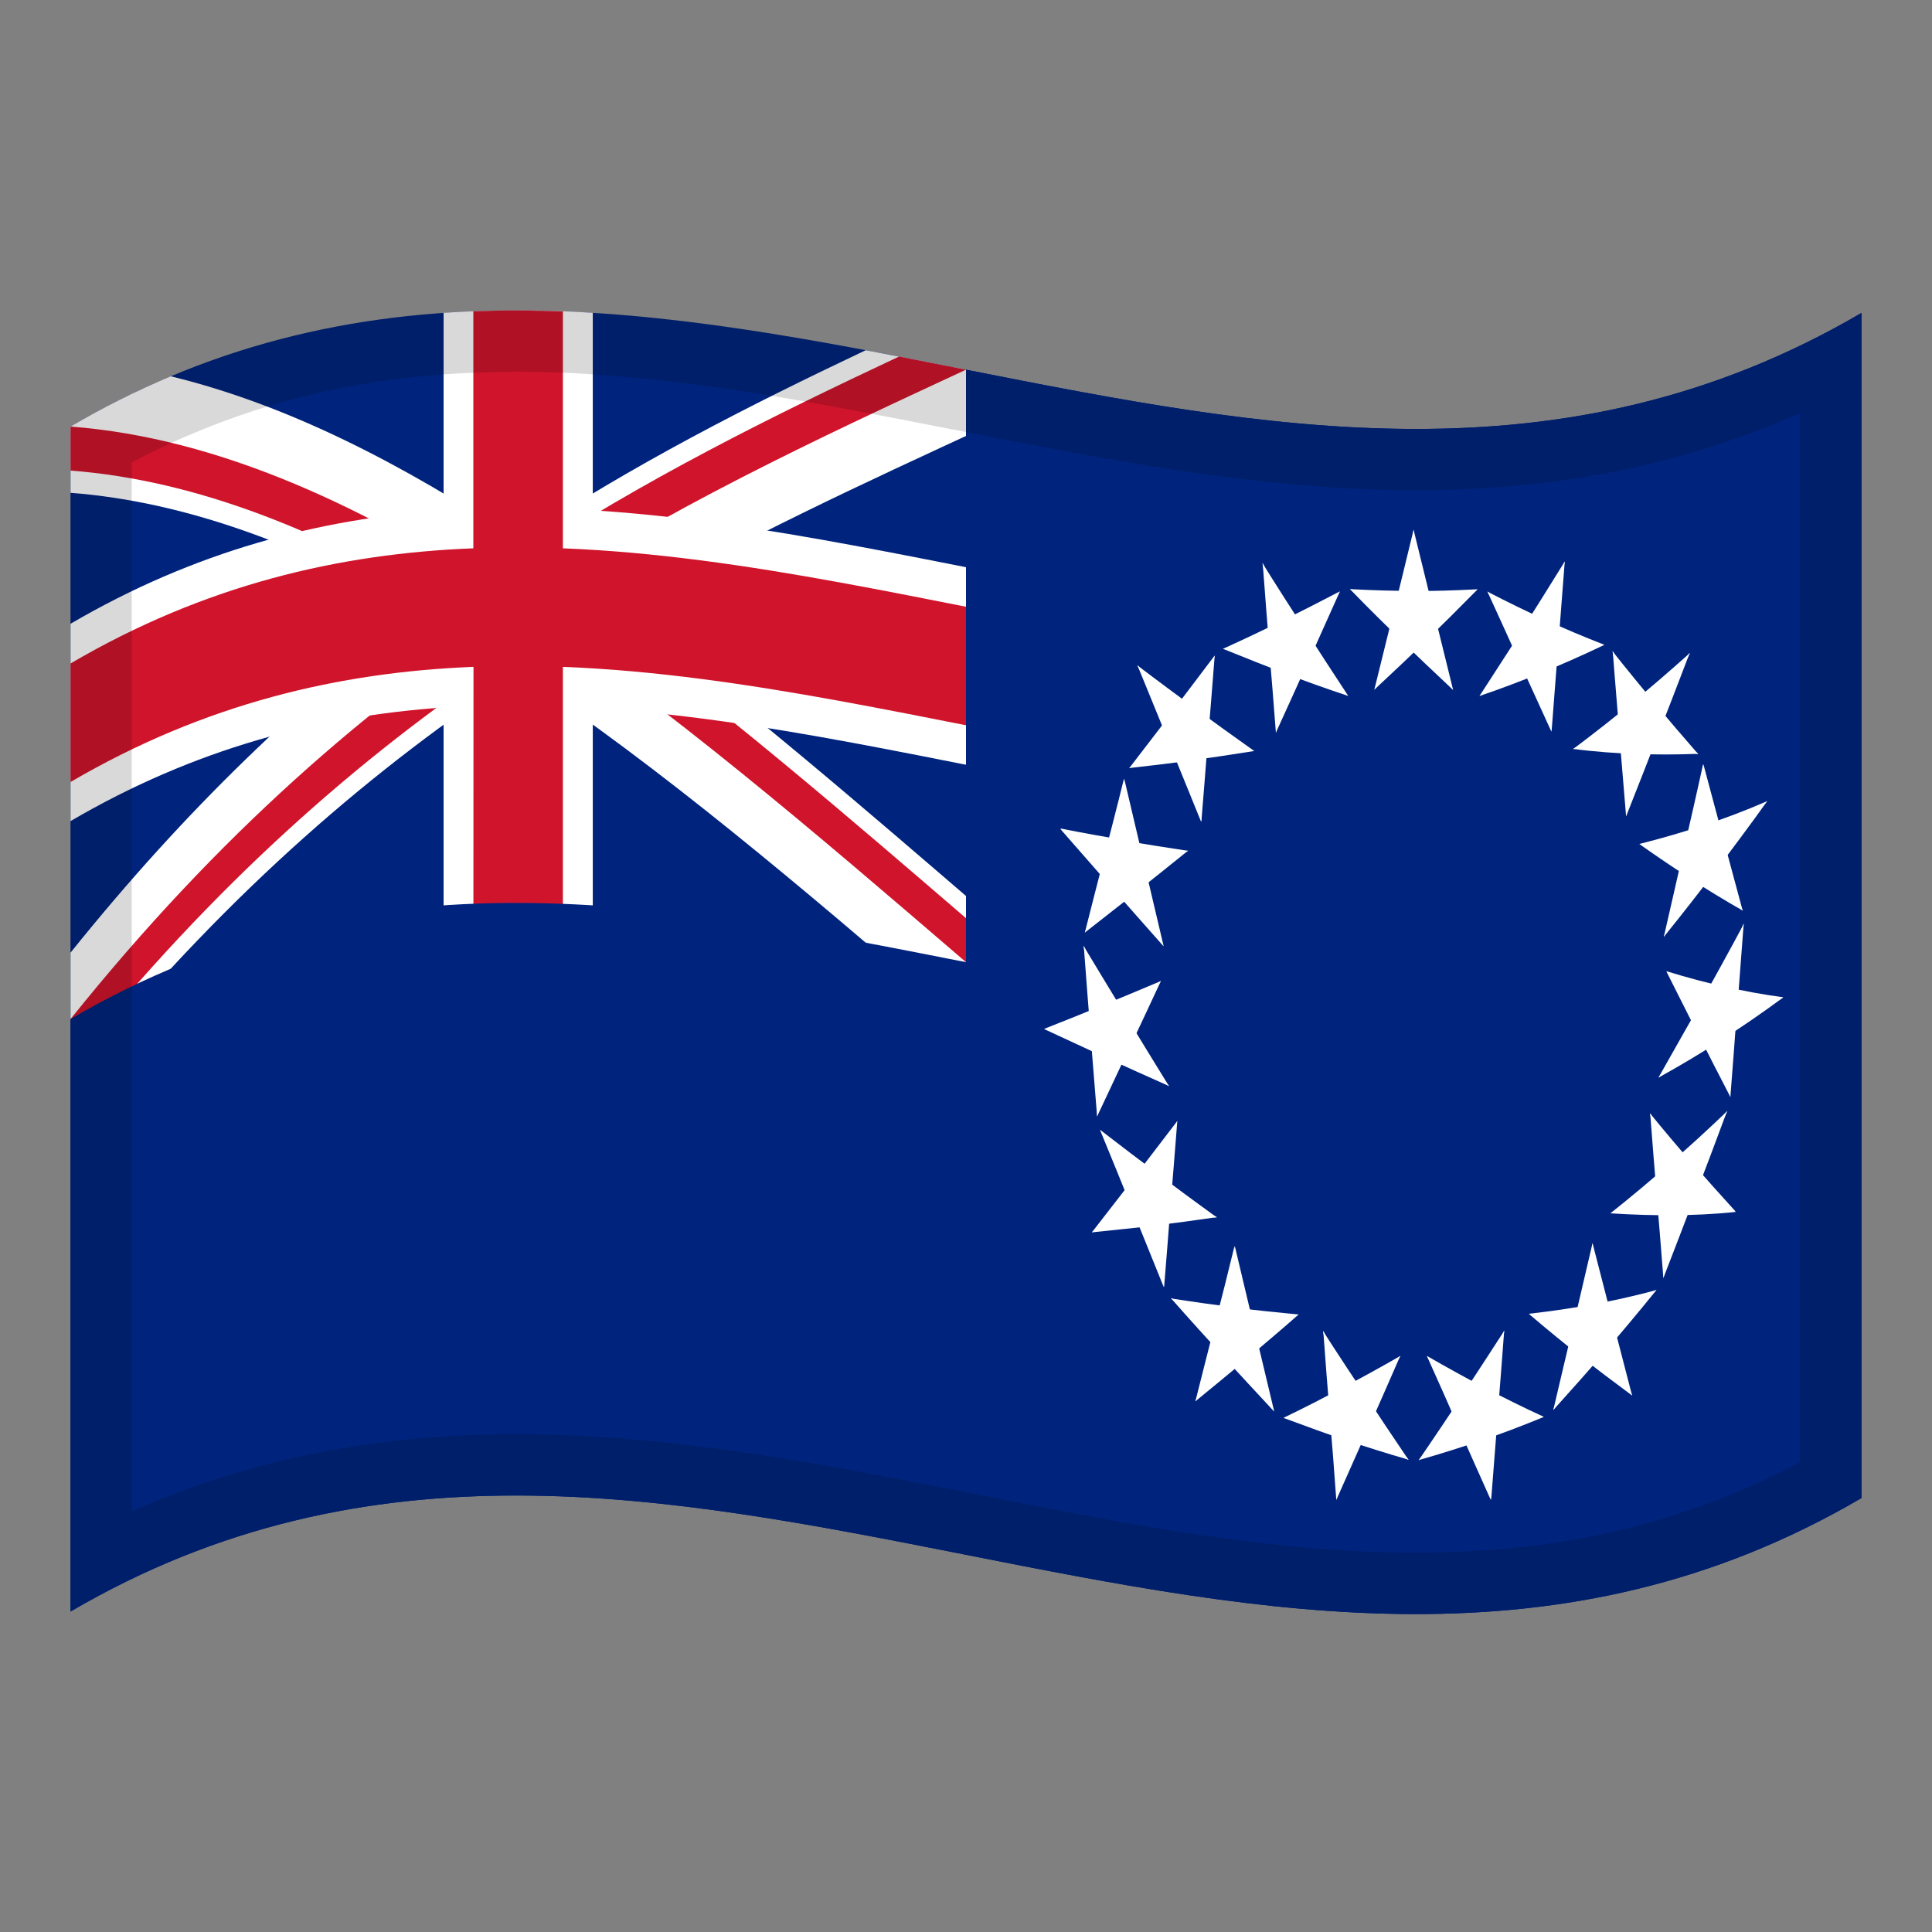 <!-- Generator: Adobe Illustrator 24.2.0, SVG Export Plug-In . SVG Version: 6.00 Build 0)  -->
<svg xmlns="http://www.w3.org/2000/svg" xmlns:xlink="http://www.w3.org/1999/xlink" version="1.1" id="Layer_1" x="0px" y="0px" viewBox="0 0 1260 1260" style="enable-background:new 0 0 1260 1260;" xml:space="preserve">
<rect x="0" y="0" width="1260" height="1260" fill="#808080" stroke="none"/>
<g>
	<g>
		<path d="M46,278.2V1051c389.3-227.9,778.7,153.9,1168-74V204.1C824.7,432,435.3,50.2,46,278.2z" fill="#00247D"/>
		<path d="M338,438.8c93,61.7,185.9,140.8,278.9,220.7c8.8-21.3,17.4-42.6,26.2-63.9c-79.9-68.7-159.9-138-239.8-197.2    C483.1,351.9,563,315.3,643,278.3c-4.3-12.4-8.8-24.8-13.1-37.2c-21.8-4.3-43.6-8.6-65.3-12.7c-75.5,35.8-151.1,74.1-226.6,124.1    c-75.6-50.2-151.1-88.8-226.7-107.1C88.7,255,66.9,265.9,46,278.2v43.2c75.6,5.8,151.1,34.5,226.7,77.3    C197.1,455.8,121.6,527.1,46,621.3v43.2c4.3,9,8.8,18,13.1,27.1C152.1,579,245,500.2,338,438.8z" fill="#FFFFFF"/>
		<g>
			<g>
				<g>
					<g>
						<defs>
							<path id="SVGID_1_" d="M46,278.2v193.2c227.1-132.9,454.2-58.5,681.3-18.5v193.2c-32.4-5.7-64.9-12.1-97.3-18.6         C435.3,460.2,240.7,293,46,278.2z M630,241.1c-97.3-19.2-194.7-38.4-292-38.6v515.1c-97.3-0.2-194.7,18.7-292,75.7V664.6         C240.7,421.8,435.3,331.5,630,241.1z"/>
						</defs>
						<clipPath id="SVGID_2_">
							<use xlink:href="#SVGID_1_" style="overflow:visible;"/>
						</clipPath>
						<g clip-path="url(#SVGID_2_)">
							<path d="M338,424.4c94.5,62.7,188.8,143.2,283.2,224.4l17.4-42.6c-85.6-73.6-171.3-147.8-257-209.3         c85.7-51.9,171.5-91.4,257.2-131l-8.8-24.8c-14.5-2.8-29-5.7-43.6-8.6c-82.8,38.9-165.5,79.7-248.4,134.3         c-82.9-54.9-165.6-96.1-248.4-111.7c-14.5,6.9-29,14.5-43.6,23v28.8c82.8,6.3,165.6,40.2,248.4,90         C211.6,456.7,128.8,532.3,46,635.6v28.8c2.9,6,5.9,12,8.8,18.1C149.2,567,243.5,486.8,338,424.4z" fill="#CF142B"/>
						</g>
					</g>
				</g>
			</g>
		</g>
		<path d="M386.7,204c-32.4-2.1-64.9-2.1-97.3,0l0,0C321.8,201.9,354.2,201.9,386.7,204z" fill="#FFFFFF"/>
		<path d="M289.3,719.3c32.4-2.1,64.9-2.1,97.3,0V461.7c113.5,6.9,227.1,35.6,340.7,55.6V388.4    c-113.5-19.9-227.1-48.5-340.7-55.6V204c-32.4-2.1-64.9-2.1-97.3,0v128.7c-81.2,5.7-162.2,26.7-243.3,74.1v128.7    c81.2-47.5,162.2-68.5,243.3-74.1V719.3z" fill="#FFFFFF"/>
		<path d="M367.2,203.1c-19.5-0.7-38.9-0.8-58.4-0.1l0,0C328.2,202.2,347.8,202.2,367.2,203.1L367.2,203.1z" fill="#CF142B"/>
		<path d="M308.7,718.2c19.5-0.7,38.9-0.6,58.4,0.1V434.9c120,4.7,240.1,35.5,360.1,56.6v-77.3    c-120-21.1-240.1-51.9-360.1-56.6V203.1c-19.5-0.7-38.9-0.8-58.4-0.1v154.6C221.2,361,133.5,381.4,46,432.7V510    c87.7-51.3,175.2-71.6,262.8-75.1L308.7,718.2L308.7,718.2z" fill="#CF142B"/>
		<path d="M630,241.1v386.4c-194.7-38.4-389.3-77-584,37.1V1051c389.3-227.9,778.7,153.9,1168-74V204.1    C1019.3,318.1,824.7,279.5,630,241.1z" fill="#00247D"/>
		<path d="M908.5,400.5c7.4,3.4,14.8,6.5,22.2,9.7c-2.9-21.5-5.9-43-8.8-64.7C917.5,363.8,913,382.1,908.5,400.5z" fill="#FFFFFF"/>
		<path d="M913.2,410.1c7.4-3.1,14.8-6.3,22.2-9.6c-4.5-18.3-9-36.6-13.5-55C919.1,367,916.2,388.5,913.2,410.1z" fill="#FFFFFF"/>
		<path d="M919.8,416.4c14.6-10.3,29.3-20.9,43.8-32.1c-14.6,0.8-29.3,1.2-43.8,1.2V416.4z" fill="#FFFFFF"/>
		<path d="M928.2,419.6c11.7-11.4,23.6-23.2,35.4-35.2c-16.4,4-32.9,7.4-49.1,10.2C919.1,402.9,923.7,411.3,928.2,419.6    z" fill="#FFFFFF"/>
		<path d="M912,404.7c11.8,15.3,23.8,30.5,35.7,45.3c-4.5-18.3-9-36.4-13.5-54.8C926.8,398.4,919.4,401.6,912,404.7z" fill="#FFFFFF"/>
		<path d="M912.2,416.1c11.7,11.5,23.7,22.8,35.4,33.8c-7.2-19.4-14.4-39-21.7-58.7    C921.5,399.6,916.9,407.9,912.2,416.1z" fill="#FFFFFF"/>
		<path d="M896.3,449.8c11.7-10.9,23.7-22.2,35.4-33.6c-4.5-8.3-9.2-16.6-13.7-25C910.7,410.9,903.5,430.4,896.3,449.8z    " fill="#FFFFFF"/>
		<path d="M896.3,449.8C908.2,435,920,420,932,404.7c-7.4-3.1-14.8-6.3-22.2-9.7C905.3,413.4,900.8,431.6,896.3,449.8z" fill="#FFFFFF"/>
		<path d="M915.8,419.5c4.5-8.3,9.2-16.6,13.7-25c-16.4-2.8-32.8-6.3-49.1-10.3C892.1,396.3,904,408,915.8,419.5z" fill="#FFFFFF"/>
		<path d="M924.2,416.4v-31c-14.6,0-29.3-0.4-43.8-1.2C894.9,395.4,909.5,406.1,924.2,416.4z" fill="#FFFFFF"/>
		<path d="M1008.6,431.6c4-21.7,7.9-43.6,11.9-65.4c-9.8,15.9-19.6,31.4-29.3,46.8    C997.1,419.3,1002.9,425.5,1008.6,431.6z" fill="#FFFFFF"/>
		<path d="M1016,424.4c1.4-19.4,3.1-38.9,4.5-58.3c-9.3,19.5-18.5,38.9-27.8,58C1000.5,424.4,1008.2,424.4,1016,424.4z" fill="#FFFFFF"/>
		<path d="M996.8,432.9c16.5-3.4,33-7.5,49.5-12.4c-13.4-5.2-26.7-10.8-40.1-17C1003.1,413.4,1000,423.2,996.8,432.9z" fill="#FFFFFF"/>
		<path d="M1003.5,439.5c14.3-5.8,28.5-12.1,42.8-18.9c-15.9-2.8-31.8-6.5-47.7-10.7    C1000.3,419.8,1001.8,429.7,1003.5,439.5z" fill="#FFFFFF"/>
		<path d="M1011.9,477c1.4-19.4,3.1-38.9,4.5-58.3c-7.8,0.1-15.4-0.1-23.3-0.3C999.5,438.1,1005.7,457.6,1011.9,477z" fill="#FFFFFF"/>
		<path d="M990,429.5c7.3,16,14.6,31.8,21.8,47.7l-1.6-65.4C1003.5,417.7,996.7,423.6,990,429.5z" fill="#FFFFFF"/>
		<path d="M964.9,453.9c14.3-4.8,28.5-10.3,42.8-16.1c-1.5-9.9-3.3-19.7-4.8-29.6C990.2,423.8,977.5,439.1,964.9,453.9z    " fill="#FFFFFF"/>
		<path d="M964.9,453.9c15.6-8.4,31.1-17.4,46.8-27c-5.8-6.1-11.5-12.3-17.3-18.6C984.4,423.8,974.5,439,964.9,453.9z" fill="#FFFFFF"/>
		<path d="M992,434.1c6.8-5.9,13.5-11.9,20.2-17.9c-14.1-9.7-28.1-19.8-42.2-30.5C977.5,402.1,984.8,418.1,992,434.1z" fill="#FFFFFF"/>
		<path d="M1000.7,434.8c3.2-9.9,6.3-19.5,9.5-29.4c-13.4-6.1-26.7-12.6-40.1-19.5    C980.4,402.4,990.6,418.7,1000.7,434.8z" fill="#FFFFFF"/>
		<path d="M1071.7,486.2c10.2-19.8,20.3-40,30.5-60.4c-13.4,12-26.7,23.5-40.1,34.4    C1065.3,468.8,1068.5,477.5,1071.7,486.2z" fill="#FFFFFF"/>
		<path d="M1080.2,482.3c7.3-18.7,14.6-37.6,21.8-56.5c-14,16-28.1,31.3-42.1,46.1    C1066.7,475.5,1073.5,478.9,1080.2,482.3z" fill="#FFFFFF"/>
		<path d="M1060.8,482.3c15.3,3.9,31,7,46.7,9.5c-9.7-11.1-19.6-22.7-29.3-34.4C1072.4,465.7,1066.6,474,1060.8,482.3z" fill="#FFFFFF"/>
		<path d="M1064.7,491.6c14.3,0.6,28.5,0.6,42.8,0c-12.7-10-25.3-20.5-38-31.4C1068,470.7,1066.2,481.2,1064.7,491.6z" fill="#FFFFFF"/>
		<path d="M1060.5,532.4c7.3-18.4,14.6-37,21.8-55.6c-6.8-3.4-13.4-6.8-20.2-10.4L1060.5,532.4z" fill="#FFFFFF"/>
		<path d="M1060.5,532.4c6.2-21.6,12.5-43.5,18.6-65.4c-7.7,3.1-15.4,6.1-23.3,8.8    C1057.4,494.7,1058.9,513.6,1060.5,532.4z" fill="#FFFFFF"/>
		<path d="M1068.9,491.8c1.5-10.5,3.2-20.9,4.8-31.4c-16,10.1-31.8,19.4-47.8,28    C1040.2,490.3,1054.6,491.3,1068.9,491.8z" fill="#FFFFFF"/>
		<path d="M1026,488.5c16.6-1.1,33.1-3,49.5-5.7c-3.2-8.6-6.3-17.2-9.5-25.8C1052.7,468,1039.3,478.5,1026,488.5z" fill="#FFFFFF"/>
		<path d="M1056.3,481.3c7.8-2.7,15.4-5.8,23.3-8.9c-9.3-15.8-18.5-31.6-27.8-47.8    C1053.2,443.6,1054.9,462.4,1056.3,481.3z" fill="#FFFFFF"/>
		<path d="M1063.6,485.7c5.8-8.2,11.5-16.6,17.3-25c-9.7-11.8-19.6-23.7-29.3-36    C1055.8,445.1,1059.7,465.5,1063.6,485.7z" fill="#FFFFFF"/>
		<path d="M1108.7,570c14.6-15.1,29.1-30.9,43.8-47.5c-14.5,6.3-29.1,11.8-43.8,16.6V570z" fill="#FFFFFF"/>
		<path d="M1117.1,570.3c11.7-15.4,23.7-31.4,35.4-47.8c-16.4,10.1-32.8,19.2-49.1,27.4    C1107.8,556.7,1112.5,563.6,1117.1,570.3z" fill="#FFFFFF"/>
		<path d="M1100.8,560.8c11.9,11.5,23.8,22.5,35.7,33c-4.5-16.6-9-33.3-13.5-50.1    C1115.6,549.6,1108.2,555.4,1100.8,560.8z" fill="#FFFFFF"/>
		<path d="M1101.2,572.3c11.8,7.7,23.6,14.9,35.4,21.6c-7.2-16.9-14.4-33.9-21.7-51.1    C1110.3,552.6,1105.8,562.5,1101.2,572.3z" fill="#FFFFFF"/>
		<path d="M1085.1,611c11.8-14.6,23.6-29.7,35.4-45.3c-4.5-6.7-9.2-13.5-13.7-20.4    C1099.6,567.4,1092.3,589.4,1085.1,611z" fill="#FFFFFF"/>
		<path d="M1085.1,611c11.9-18.5,23.8-37.5,35.7-56.9c-7.4-0.6-14.8-1.3-22.2-2.2C1094.1,571.7,1089.6,591.4,1085.1,611    z" fill="#FFFFFF"/>
		<path d="M1104.6,574.5c4.5-9.9,9.2-19.6,13.7-29.6c-16.3,2.7-32.7,4.5-49.1,5.6    C1080.9,558.8,1092.9,566.8,1104.6,574.5z" fill="#FFFFFF"/>
		<path d="M1113,568.5v-30.9c-14.6,4.9-29.1,9.1-43.8,12.8C1083.8,557.1,1098.4,563.1,1113,568.5z" fill="#FFFFFF"/>
		<path d="M1097.3,557.8c7.4,0.9,14.8,1.7,22.2,2.3c-2.9-20.6-5.8-41.1-8.8-61.7C1106.4,518.2,1101.8,538,1097.3,557.8z    " fill="#FFFFFF"/>
		<path d="M1102.2,565.8c7.4-5.6,14.8-11.1,22.2-17c-4.5-16.7-9-33.5-13.5-50.4C1107.9,520.8,1105,543.3,1102.2,565.8z" fill="#FFFFFF"/>
		<path d="M1113.5,674.7c16.5-7.1,33-15.2,49.5-24.3c-13.4-1.8-26.7-4.2-40.1-7.4    C1119.9,653.7,1116.7,664.2,1113.5,674.7z" fill="#FFFFFF"/>
		<path d="M1120.2,679.8c14.3-9,28.5-18.8,42.8-29.3c-15.9,1.2-31.8,1.5-47.7,0.8C1117,660.9,1118.6,670.3,1120.2,679.8    z" fill="#FFFFFF"/>
		<path d="M1128.5,715.4c1.5-19.8,3.1-39.6,4.5-59.4c-7.7,1.9-15.4,3.6-23.3,5C1116.2,679.3,1122.4,697.4,1128.5,715.4z    " fill="#FFFFFF"/>
		<path d="M1106.7,672.8c7.3,14.4,14.5,28.6,21.8,42.6l-1.6-65C1120.2,657.9,1113.4,665.5,1106.7,672.8z" fill="#FFFFFF"/>
		<path d="M1081.6,702.8c14.3-7.9,28.5-16.4,42.8-25.6c-1.5-9.5-3.3-19-4.8-28.5    C1106.9,667.2,1094.2,685.2,1081.6,702.8z" fill="#FFFFFF"/>
		<path d="M1081.6,702.8c15.6-11.7,31.1-24.2,46.7-37.4c-5.8-4.7-11.5-9.6-17.3-14.5    C1101.1,668.4,1091.2,685.7,1081.6,702.8z" fill="#FFFFFF"/>
		<path d="M1108.7,677.1c6.8-7.4,13.5-14.9,20.2-22.6c-14-6.3-28.1-13.2-42.1-20.9    C1094.2,648.2,1101.5,662.7,1108.7,677.1z" fill="#FFFFFF"/>
		<path d="M1117.4,675.7c3.2-10.5,6.3-21.1,9.5-31.7c-13.4-2.9-26.7-6.5-40.1-10.6    C1097.1,647.9,1107.3,662,1117.4,675.7z" fill="#FFFFFF"/>
		<path d="M1125.4,670.7c4-22.7,7.9-45.5,11.9-68.2c-9.8,18.3-19.6,36-29.3,53.5C1113.8,661,1119.6,665.9,1125.4,670.7z    " fill="#FFFFFF"/>
		<path d="M1132.7,661.7c1.4-19.8,3.1-39.6,4.5-59.4c-9.3,21.7-18.5,43.3-27.8,64.5    C1117.2,665.4,1125,663.7,1132.7,661.7z" fill="#FFFFFF"/>
		<path d="M1085.3,783.2c15.3,3.1,31,5.5,46.7,7c-9.7-10.7-19.6-21.6-29.3-33C1096.8,766.2,1091,774.7,1085.3,783.2z" fill="#FFFFFF"/>
		<path d="M1089.1,792.6c14.3-0.1,28.6-0.7,42.8-2.2c-12.7-9.2-25.3-19.1-38-29.5C1092.3,771.3,1090.7,782,1089.1,792.6    z" fill="#FFFFFF"/>
		<path d="M1084.8,833.5c7.3-18.7,14.5-37.7,21.8-56.8c-6.8-2.9-13.4-6.1-20.2-9.3L1084.8,833.5z" fill="#FFFFFF"/>
		<path d="M1084.8,833.5c6.2-22,12.5-44.2,18.6-66.5c-7.7,3.6-15.5,6.9-23.3,10C1081.9,795.9,1083.3,814.6,1084.8,833.5    z" fill="#FFFFFF"/>
		<path d="M1093.2,792.5c1.6-10.6,3.3-21.1,4.8-31.7c-16,10.9-31.8,21.1-47.7,30.5    C1064.7,792.2,1079,792.7,1093.2,792.5z" fill="#FFFFFF"/>
		<path d="M1050.4,791.2c16.7-1.9,33.2-4.6,49.5-8.1c-3.2-8.4-6.3-16.9-9.5-25.4    C1077.1,769.4,1063.7,780.6,1050.4,791.2z" fill="#FFFFFF"/>
		<path d="M1080.7,782.6c7.8-3.1,15.4-6.5,23.3-10.1c-9.3-15.2-18.5-30.7-27.8-46.4    C1077.6,745,1079.2,763.8,1080.7,782.6z" fill="#FFFFFF"/>
		<path d="M1088.1,786.7c5.9-8.6,11.5-17.2,17.3-25.9c-9.7-11.1-19.6-22.8-29.3-34.7    C1080.1,746.4,1084.1,766.5,1088.1,786.7z" fill="#FFFFFF"/>
		<path d="M1096,786.6c10.2-20.4,20.3-41,30.5-62c-13.4,12.8-26.7,25-40.1,36.5C1089.7,769.7,1092.9,778.1,1096,786.6z" fill="#FFFFFF"/>
		<path d="M1104.6,782.3c7.3-19.1,14.6-38.3,21.8-57.8c-14,16.7-28.1,32.9-42.1,48.3    C1091.1,776.2,1097.8,779.3,1104.6,782.3z" fill="#FFFFFF"/>
		<path d="M1028.7,871.7c11.9,13.2,23.8,25.9,35.7,38.4c-4.5-17.3-9-34.7-13.5-52.1    C1043.5,862.7,1036.1,867.3,1028.7,871.7z" fill="#FFFFFF"/>
		<path d="M1029,883.1c11.7,9.4,23.7,18.3,35.4,27c-7.2-18-14.4-36.1-21.7-54.4C1038.2,864.9,1033.7,874,1029,883.1z" fill="#FFFFFF"/>
		<path d="M1013,919.6c11.7-13,23.7-26.4,35.4-40.1c-4.5-7.3-9.2-14.9-13.7-22.5C1027.4,878.1,1020.2,899,1013,919.6z" fill="#FFFFFF"/>
		<path d="M1013,919.6c11.9-16.9,23.8-34.1,35.7-51.7c-7.4-1.7-14.8-3.6-22.2-5.5C1021.9,881.6,1017.5,900.7,1013,919.6    z" fill="#FFFFFF"/>
		<path d="M1032.5,885.9c4.5-9.1,9.2-18.3,13.7-27.5c-16.4,0.2-32.8-0.2-49.1-1.5    C1008.8,866.9,1020.7,876.6,1032.5,885.9z" fill="#FFFFFF"/>
		<path d="M1040.9,881.2v-30.9c-14.5,2.7-29.3,4.9-43.8,6.5C1011.6,865.5,1026.3,873.6,1040.9,881.2z" fill="#FFFFFF"/>
		<path d="M1025.2,868.2c7.4,2,14.8,3.9,22.2,5.6c-2.9-21-5.8-42-8.8-63C1034.2,829.8,1029.7,849,1025.2,868.2z" fill="#FFFFFF"/>
		<path d="M1029.9,876.9c7.4-4.4,14.8-9,22.2-13.8c-4.5-17.4-9-34.9-13.5-52.4C1035.8,832.8,1032.9,854.8,1029.9,876.9z    " fill="#FFFFFF"/>
		<path d="M1036.5,882c14.6-12.9,29.1-26.6,43.8-40.7c-14.5,4-29.3,7.2-43.8,9.9V882z" fill="#FFFFFF"/>
		<path d="M1044.9,883.6c11.8-13.6,23.7-27.8,35.4-42.3c-16.4,7.3-32.8,14.1-49.1,19.8    C1035.8,868.7,1040.4,876.1,1044.9,883.6z" fill="#FFFFFF"/>
		<path d="M972.5,978.2c1.4-19.3,3.1-38.6,4.5-58c-7.8-0.5-15.5-1-23.3-1.9C959.9,938.4,966.1,958.2,972.5,978.2z" fill="#FFFFFF"/>
		<path d="M950.4,929.2c7.3,16.5,14.6,32.8,21.8,48.9l-1.6-65.5C964,918.2,957.2,923.8,950.4,929.2z" fill="#FFFFFF"/>
		<path d="M925.3,952.2c14.3-4,28.5-8.6,42.8-13.4c-1.5-10-3.3-20-4.8-29.9C950.6,923.6,938.1,938.1,925.3,952.2z" fill="#FFFFFF"/>
		<path d="M925.3,952.2c15.6-7.5,31.1-15.5,46.8-24.2c-5.8-6.5-11.5-13-17.3-19.6C944.9,923.2,935.2,937.8,925.3,952.2z    " fill="#FFFFFF"/>
		<path d="M952.6,934c6.8-5.5,13.4-11,20.2-16.6c-14.1-10.6-28.1-21.6-42.2-33C938.1,901,945.4,917.5,952.6,934z" fill="#FFFFFF"/>
		<path d="M961.2,935.1c3.2-9.6,6.3-19.1,9.5-28.8c-13.4-6.9-26.7-14.3-40.1-22C941,901.5,951.2,918.5,961.2,935.1z" fill="#FFFFFF"/>
		<path d="M969.2,932.5c4-21.5,7.9-43,11.9-64.7c-9.8,15.2-19.6,30.1-29.3,44.9C957.6,919.4,963.3,926,969.2,932.5z" fill="#FFFFFF"/>
		<path d="M976.5,925.9c1.5-19.3,3.1-38.6,4.5-58.1c-9.3,18.9-18.5,37.6-27.8,56.2C961,924.8,968.9,925.4,976.5,925.9z" fill="#FFFFFF"/>
		<path d="M957.3,933c16.5-2.3,33-5.2,49.5-9c-13.4-6.1-26.7-12.8-40.1-19.7C963.6,913.9,960.4,923.5,957.3,933z" fill="#FFFFFF"/>
		<path d="M964,940.2c14.3-4.8,28.5-10.2,42.8-16.1c-16-4-31.8-8.6-47.7-14C960.7,920.1,962.4,930.1,964,940.2z" fill="#FFFFFF"/>
		<path d="M871.5,978.2c7.3-16.3,14.6-32.7,21.8-49c-6.8-5.4-13.5-10.9-20.2-16.5L871.5,978.2z" fill="#FFFFFF"/>
		<path d="M871.5,978.2c6.2-20,12.5-39.9,18.6-59.8c-7.8,0.7-15.5,1.5-23.3,1.9C868.7,939.6,870.1,958.9,871.5,978.2z" fill="#FFFFFF"/>
		<path d="M880,940.1c1.6-10,3.3-20,4.8-30c-16,5.2-31.8,10.2-47.8,14.6C851.5,930.1,865.8,935.3,880,940.1z" fill="#FFFFFF"/>
		<path d="M837.2,924.6c16.5,3.2,33,6,49.5,8.3c-3.2-9.6-6.3-19.1-9.5-28.8C863.9,911.4,850.5,918.2,837.2,924.6z" fill="#FFFFFF"/>
		<path d="M867.5,925.9c7.7-0.6,15.4-1.2,23.3-1.9c-9.3-18.5-18.5-37.2-27.8-56.1C864.4,887.3,865.9,906.6,867.5,925.9z    " fill="#FFFFFF"/>
		<path d="M874.8,932.5c5.8-6.5,11.5-13.2,17.3-19.8c-9.8-14.8-19.6-29.6-29.3-44.7C866.9,889.5,870.8,911,874.8,932.5z    " fill="#FFFFFF"/>
		<path d="M882.8,935.1c10.2-16.8,20.4-33.7,30.5-50.8c-13.4,7.7-26.7,15-40.1,22L882.8,935.1z" fill="#FFFFFF"/>
		<path d="M891.4,933.9c7.3-16.5,14.6-33,21.8-49.6c-14.1,11.4-28.1,22.5-42.2,33.1C877.9,923,884.6,928.4,891.4,933.9z    " fill="#FFFFFF"/>
		<path d="M871.9,928.1c15.6,8.4,31.1,16.5,46.7,24c-9.8-14.5-19.6-29.1-29.3-43.9C883.6,915,877.8,921.6,871.9,928.1z" fill="#FFFFFF"/>
		<path d="M875.9,938.6c14.3,4.8,28.5,9.3,42.8,13.4c-12.7-14.2-25.3-28.7-38-43.5C879.1,918.8,877.4,928.7,875.9,938.6    z" fill="#FFFFFF"/>
		<path d="M779.6,913.9c11.8-9.7,23.7-19.4,35.4-29.3c-4.5-8.9-9.2-17.8-13.7-26.7C794,876.7,786.8,895.2,779.6,913.9z" fill="#FFFFFF"/>
		<path d="M779.6,913.9c11.9-13.4,23.8-27.1,35.7-40.8c-7.4-4-14.8-8.2-22.2-12.4C788.5,878.4,784.1,896.2,779.6,913.9z    " fill="#FFFFFF"/>
		<path d="M799.1,886c4.5-7.8,9.2-15.4,13.7-23.3c-16.4-5-32.9-10.3-49.1-16C775.4,860,787.2,873,799.1,886z" fill="#FFFFFF"/>
		<path d="M807.5,883.9V853c-14.5-1.9-29.1-3.9-43.8-6.2C778.2,859.3,792.8,871.7,807.5,883.9z" fill="#FFFFFF"/>
		<path d="M791.7,866c7.4,4.2,14.8,8.3,22.2,12.4l-8.8-65.7C800.8,830.5,796.3,848.2,791.7,866z" fill="#FFFFFF"/>
		<path d="M796.6,876.2c7.4-2.2,14.8-4.4,22.2-6.8c-4.5-18.9-9-37.8-13.5-56.8C802.4,833.9,799.4,855,796.6,876.2z" fill="#FFFFFF"/>
		<path d="M803.1,883.4c14.6-8.4,29.1-17.1,43.8-26.1c-14.5-1.4-29.1-2.9-43.8-4.8V883.4z" fill="#FFFFFF"/>
		<path d="M811.5,887.6c11.7-9.9,23.7-20,35.4-30.3c-16.4,1.5-32.9,2.7-49.1,3.6C802.3,869.7,807,878.7,811.5,887.6z" fill="#FFFFFF"/>
		<path d="M795.3,870.6c11.9,16.8,23.8,33.4,35.7,49.9c-4.5-18.8-9-37.7-13.5-56.6C810.1,866.3,802.7,868.4,795.3,870.6    z" fill="#FFFFFF"/>
		<path d="M795.5,882.2c11.8,12.9,23.7,25.7,35.4,38.3c-7.2-20.4-14.4-41-21.7-61.5    C804.8,866.7,800.2,874.5,795.5,882.2z" fill="#FFFFFF"/>
		<path d="M712.1,803.7c14.3-1.5,28.5-2.9,42.8-4.6c-1.5-10.3-3.3-20.7-4.8-31C737.4,780.1,724.8,791.9,712.1,803.7z" fill="#FFFFFF"/>
		<path d="M712.1,803.7c15.6-4.6,31.1-9.5,46.7-14.4c-5.8-7.8-11.5-15.6-17.3-23.5C731.7,778.5,721.9,791.1,712.1,803.7    z" fill="#FFFFFF"/>
		<path d="M739.4,790.9c6.8-4,13.4-8.1,20.2-12.1c-14.1-13.8-28.1-27.8-42.2-41.9C724.9,755,732.1,772.9,739.4,790.9z" fill="#FFFFFF"/>
		<path d="M748,794c3.2-8.9,6.3-17.9,9.5-26.7c-13.4-10-26.7-20.2-40.1-30.5C727.7,756,737.8,775,748,794z" fill="#FFFFFF"/>
		<path d="M755.9,793.1c4-20.6,7.9-41.3,11.9-62c-9.8,12.8-19.6,25.6-29.3,38.3C744.3,777.3,750.1,785.2,755.9,793.1z" fill="#FFFFFF"/>
		<path d="M763.3,788.1c1.4-19,3.1-38,4.5-56.9c-9.3,16.7-18.5,33.4-27.8,49.9C747.8,783.5,755.6,785.8,763.3,788.1z" fill="#FFFFFF"/>
		<path d="M744.1,791.1c16.5,1.2,33,2.2,49.5,2.9c-13.4-9.7-26.7-19.5-40.1-29.6C750.4,773.2,747.2,782.2,744.1,791.1z" fill="#FFFFFF"/>
		<path d="M750.8,799.5c14.3-1.7,28.5-3.6,42.8-5.7c-15.9-8.2-31.8-16.7-47.7-25.4C747.5,778.9,749.2,789.2,750.8,799.5    z" fill="#FFFFFF"/>
		<path d="M759.2,839.4c1.5-19,3.1-38,4.5-56.9c-7.8-2.3-15.4-4.6-23.3-7C746.7,796.9,752.9,818.2,759.2,839.4z" fill="#FFFFFF"/>
		<path d="M737.2,785.6c7.3,18,14.5,35.9,21.8,53.9l-1.6-65.9C750.8,777.6,744,781.6,737.2,785.6z" fill="#FFFFFF"/>
		<path d="M723.8,691c1.6-9.9,3.2-19.5,4.8-29.4c-16,3.3-31.8,6.4-47.7,9.5C695.3,677.7,709.5,684.4,723.8,691z" fill="#FFFFFF"/>
		<path d="M681,671c16.5,4.7,33,9.3,49.5,13.8c-3.2-10-6.3-20-9.5-29.9C707.7,660.4,694.4,665.7,681,671z" fill="#FFFFFF"/>
		<path d="M711.3,675.3c7.8,0.3,15.5,0.6,23.3,0.9c-9.3-19.7-18.5-39.6-27.8-59.4C708.3,636.3,709.7,655.8,711.3,675.3z    " fill="#FFFFFF"/>
		<path d="M718.6,682.7c5.9-5.9,11.5-11.8,17.3-17.6c-9.8-16.1-19.6-32.1-29.3-48.3    C710.8,638.8,714.7,660.9,718.6,682.7z" fill="#FFFFFF"/>
		<path d="M726.6,686.4c10.2-15.4,20.3-31,30.5-46.6c-13.4,5.7-26.7,11.2-40.1,16.7    C720.2,666.5,723.4,676.4,726.6,686.4z" fill="#FFFFFF"/>
		<path d="M735.3,686.3c7.3-15.4,14.6-31,21.8-46.5c-14.1,9.3-28.1,18.5-42.1,27.5C721.7,673.6,728.5,680,735.3,686.3z" fill="#FFFFFF"/>
		<path d="M715.7,678.1c15.6,10.3,31.1,20.4,46.7,30.3c-9.8-15.9-19.6-31.8-29.3-48    C727.3,666.3,721.6,672.2,715.7,678.1z" fill="#FFFFFF"/>
		<path d="M719.6,689c14.3,6.5,28.5,13,42.8,19.3c-12.7-16.2-25.3-32.3-38-48.6C722.9,669.5,721.3,679.3,719.6,689z" fill="#FFFFFF"/>
		<path d="M715.5,728.1c7.3-15.4,14.5-30.9,21.8-46.4c-6.8-6.3-13.4-12.7-20.2-19L715.5,728.1z" fill="#FFFFFF"/>
		<path d="M715.5,728.1c6.2-19.1,12.5-38.4,18.6-57.5c-7.8-0.2-15.5-0.6-23.3-0.9C712.4,689,713.9,708.6,715.5,728.1z" fill="#FFFFFF"/>
		<path d="M726.9,581c4.5-7.6,9.2-15,13.7-22.6c-16.4-5.8-32.8-11.8-49.1-17.8C703.3,554,715.1,567.5,726.9,581z" fill="#FFFFFF"/>
		<path d="M735.3,579.2v-30.9c-14.5-2.5-29.3-5.1-43.8-8C706.1,553.5,720.7,566.4,735.3,579.2z" fill="#FFFFFF"/>
		<path d="M719.6,560.6c7.4,4.5,14.8,9,22.2,13.4c-2.9-22-5.9-44.1-8.8-66.1C728.7,525.5,724.1,543.1,719.6,560.6z" fill="#FFFFFF"/>
		<path d="M724.5,571c7.4-1.9,14.8-3.8,22.2-5.7c-4.5-19.1-9-38.3-13.5-57.4L724.5,571z" fill="#FFFFFF"/>
		<path d="M731,578.6c14.6-7.8,29.3-15.8,43.8-23.7c-14.5-2.2-29.3-4.5-43.8-7.1V578.6z" fill="#FFFFFF"/>
		<path d="M739.4,583.1c11.7-9.3,23.7-18.8,35.4-28.3c-16.4,0.6-32.9,0.8-49.1,1C730.2,564.8,734.9,573.9,739.4,583.1z" fill="#FFFFFF"/>
		<path d="M723.2,565.4c11.9,17.3,23.8,34.5,35.7,51.7c-4.5-19.1-9-38.2-13.5-57.3C737.9,561.7,730.6,563.6,723.2,565.4    z" fill="#FFFFFF"/>
		<path d="M723.4,577c11.7,13.4,23.7,26.8,35.4,40.1c-7.2-20.8-14.4-41.8-21.7-62.7C732.6,562,728.1,569.4,723.4,577z" fill="#FFFFFF"/>
		<path d="M707.5,608.2c11.7-9.1,23.6-18.5,35.4-27.8c-4.5-9-9.2-18.3-13.7-27.4C721.9,571.4,714.7,589.8,707.5,608.2z" fill="#FFFFFF"/>
		<path d="M707.5,608.2c11.9-13,23.8-26.1,35.7-39.3c-7.4-4.4-14.8-8.9-22.2-13.4C716.4,573.1,712,590.6,707.5,608.2z" fill="#FFFFFF"/>
		<path d="M763.8,487.7c6.8-4.1,13.4-8.2,20.2-12.4c-14.1-13.7-28.1-27.4-42.2-41.4    C749.2,451.9,756.5,469.8,763.8,487.7z" fill="#FFFFFF"/>
		<path d="M772.3,490.7c3.2-9,6.3-17.9,9.5-26.9c-13.4-9.9-26.7-19.7-40.1-29.9C752.1,453,762.3,471.9,772.3,490.7z" fill="#FFFFFF"/>
		<path d="M780.4,489.6c4-20.7,7.9-41.4,11.8-62.1c-9.8,13-19.6,25.9-29.3,38.7C768.6,474.1,774.5,481.9,780.4,489.6z" fill="#FFFFFF"/>
		<path d="M787.7,484.5c1.4-19,3.1-38,4.5-56.9c-9.3,16.9-18.5,33.7-27.8,50.3C772.2,480.2,779.9,482.4,787.7,484.5z" fill="#FFFFFF"/>
		<path d="M768.5,487.7c16.5,1,33,1.7,49.5,2.1c-13.4-9.5-26.7-19.1-40.1-28.9C774.8,469.9,771.6,478.8,768.5,487.7z" fill="#FFFFFF"/>
		<path d="M775.1,496.1c14.3-1.9,28.5-4,42.8-6.3c-15.9-7.9-31.8-16.2-47.8-24.6C771.9,475.6,773.6,485.9,775.1,496.1z" fill="#FFFFFF"/>
		<path d="M783.5,535.9c1.5-19,3.1-38,4.5-57c-7.7-2.2-15.5-4.4-23.3-6.7C771.1,493.5,777.3,514.7,783.5,535.9z" fill="#FFFFFF"/>
		<path d="M761.6,482.5c7.3,17.9,14.5,35.7,21.8,53.6l-1.6-65.8C775.1,474.3,768.4,478.4,761.6,482.5z" fill="#FFFFFF"/>
		<path d="M736.5,500.9c14.3-1.6,28.5-3.3,42.8-5.2c-1.5-10.3-3.3-20.7-4.8-31C761.8,476.8,749.2,488.9,736.5,500.9z" fill="#FFFFFF"/>
		<path d="M736.5,500.9c15.6-4.8,31.1-9.9,46.7-15c-5.8-7.8-11.5-15.4-17.3-23.3C756.1,475.4,746.3,488.2,736.5,500.9z" fill="#FFFFFF"/>
		<path d="M828,425.4c7.7-0.2,15.5-0.6,23.3-1.1c-9.3-18.9-18.5-38-27.8-57.1C825,386.6,826.4,405.9,828,425.4z" fill="#FFFFFF"/>
		<path d="M835.3,432.3c5.8-6.3,11.5-12.7,17.3-19.1c-9.8-15.2-19.6-30.4-29.3-46C827.5,388.9,831.5,410.6,835.3,432.3z    " fill="#FFFFFF"/>
		<path d="M843.3,435.2c10.2-16.3,20.3-32.8,30.5-49.5c-13.4,7-26.7,13.8-40.1,20.3    C836.9,415.8,840.1,425.6,843.3,435.2z" fill="#FFFFFF"/>
		<path d="M852,434.4c7.3-16.2,14.5-32.3,21.8-48.6c-14,10.7-28.1,21.2-42.2,31.3C838.4,422.9,845.2,428.6,852,434.4z" fill="#FFFFFF"/>
		<path d="M832.6,427.8c15.6,9,31.1,17.9,46.7,26.1c-9.8-14.9-19.6-30-29.3-45.1C844,415.2,838.3,421.5,832.6,427.8z" fill="#FFFFFF"/>
		<path d="M836.3,438.5c14.3,5.5,28.5,10.6,42.8,15.3c-12.7-14.8-25.3-29.8-38-45.1C839.6,418.7,838,428.6,836.3,438.5z    " fill="#FFFFFF"/>
		<path d="M832.1,477.8c7.3-16,14.6-32,21.8-48.1c-6.8-5.7-13.5-11.5-20.2-17.3L832.1,477.8z" fill="#FFFFFF"/>
		<path d="M832.1,477.8c6.2-19.6,12.5-39.3,18.6-59.1c-7.8,0.4-15.5,0.7-23.3,1C829.1,439.1,830.6,458.4,832.1,477.8z" fill="#FFFFFF"/>
		<path d="M840.5,440.1c1.6-9.9,3.3-19.8,4.8-29.8c-16,4.6-31.8,8.9-47.8,12.8C812,429,826.2,434.6,840.5,440.1z" fill="#FFFFFF"/>
		<path d="M797.7,423.1c16.5,3.8,33,7.1,49.5,10.3c-3.2-9.7-6.3-19.4-9.5-29.2C824.4,410.7,811.1,417,797.7,423.1z" fill="#FFFFFF"/>
	</g>
	<g>
		<g>
			<g>
				<path d="M349.5,202.5c12.4,0.2,24.8,0.7,37.2,1.5C374.3,203.2,361.9,202.7,349.5,202.5z" opacity="0.15"/>
				<path d="M996.7,275.8c-122.2,13.6-244.5-10.6-366.7-34.7c0,0,0,0,0,0c-9.9-1.9-19.8-3.9-29.6-5.8      c-4.6-0.9-9.3-1.8-14-2.8c0,0-0.1,0-0.1,0c-1.1-0.2-2.3-0.4-3.4-0.7c-5.3-1-10.5-2-15.8-3c-0.8-0.2-1.7-0.3-2.5-0.5c0,0,0,0,0,0      c-59.3-11.1-118.7-20.7-178-24.3V204c-12.8-0.8-25.6-1.3-38.5-1.5c-0.2,0-0.4,0-0.6,0c-11.1-0.2-22.2-0.1-33.3,0.3      c-0.8,0-1.6,0.1-2.4,0.1c-0.8,0-1.6,0.1-2.5,0.1c-0.2,0-0.5,0-0.7,0v0c-6.5,0.3-12.9,0.6-19.4,1v0.1      c-59.3,4.1-118.6,16.4-177.9,41.3c0,0-0.1,0-0.1,0c-6.5,2.8-13,5.7-19.4,8.7c-0.3,0.1-0.5,0.3-0.8,0.4c-0.5,0.2-0.9,0.4-1.4,0.7      c0,0-0.1,0-0.1,0c-14.5,6.9-29,14.5-43.6,23v0.1c0,0,0,0,0,0v43.2v85.4v25.9v38.7V510v25.5v85.8v14.3v28.8v0.1v0.1v128.7V1051      c389.3-227.9,778.7,153.9,1168-74V204.1C1141.6,246.5,1069.2,267.8,996.7,275.8z M1174,953.5c-36.9,19.5-74.6,33.9-114.8,43.7      c-42.5,10.4-86.9,15.4-135.8,15.4c-93.9,0-187-18.4-285.7-37.9c-98.1-19.4-199.5-39.4-301.2-39.4c-91.4,0-174,16.5-250.6,50.3      v-684c4.8-2.5,9.6-5,14.5-7.4l8.3-3.9c4.1-1.9,8.1-3.8,12.1-5.5l6-2.5c51.6-21.7,105.6-34.2,165.1-38.3l8-0.5      c3.2-0.2,6.6-0.3,10.2-0.5l5.3-0.2c7.2-0.2,14.5-0.4,21.6-0.4c3.2,0,6.3,0,9.5,0.1l0.5,0c8.7,0.1,17.4,0.4,26,0.8l11.1,0.7      c61.2,3.8,121.8,14.1,173.1,23.7l2.5,0.5c5.2,1,10.5,2,15.7,3l13.7,2.6l3.6,0.7c9.5,1.9,19.1,3.7,28.6,5.6l0.2,0l1.5,0.3      c97.8,19.3,199,39.3,300.5,39.3c26.7,0,52.8-1.4,77.7-4.2c61.4-6.8,118.4-22,172.8-46.1V953.5z" opacity="0.15"/>
				<path d="M347.6,202.5C347.6,202.5,347.6,202.5,347.6,202.5c0.2,0,0.4,0,0.5,0c0.4,0,0.9,0,1.3,0      C348.8,202.5,348.2,202.5,347.6,202.5z" opacity="0.15"/>
			</g>
		</g>
	</g>
</g>
</svg>
